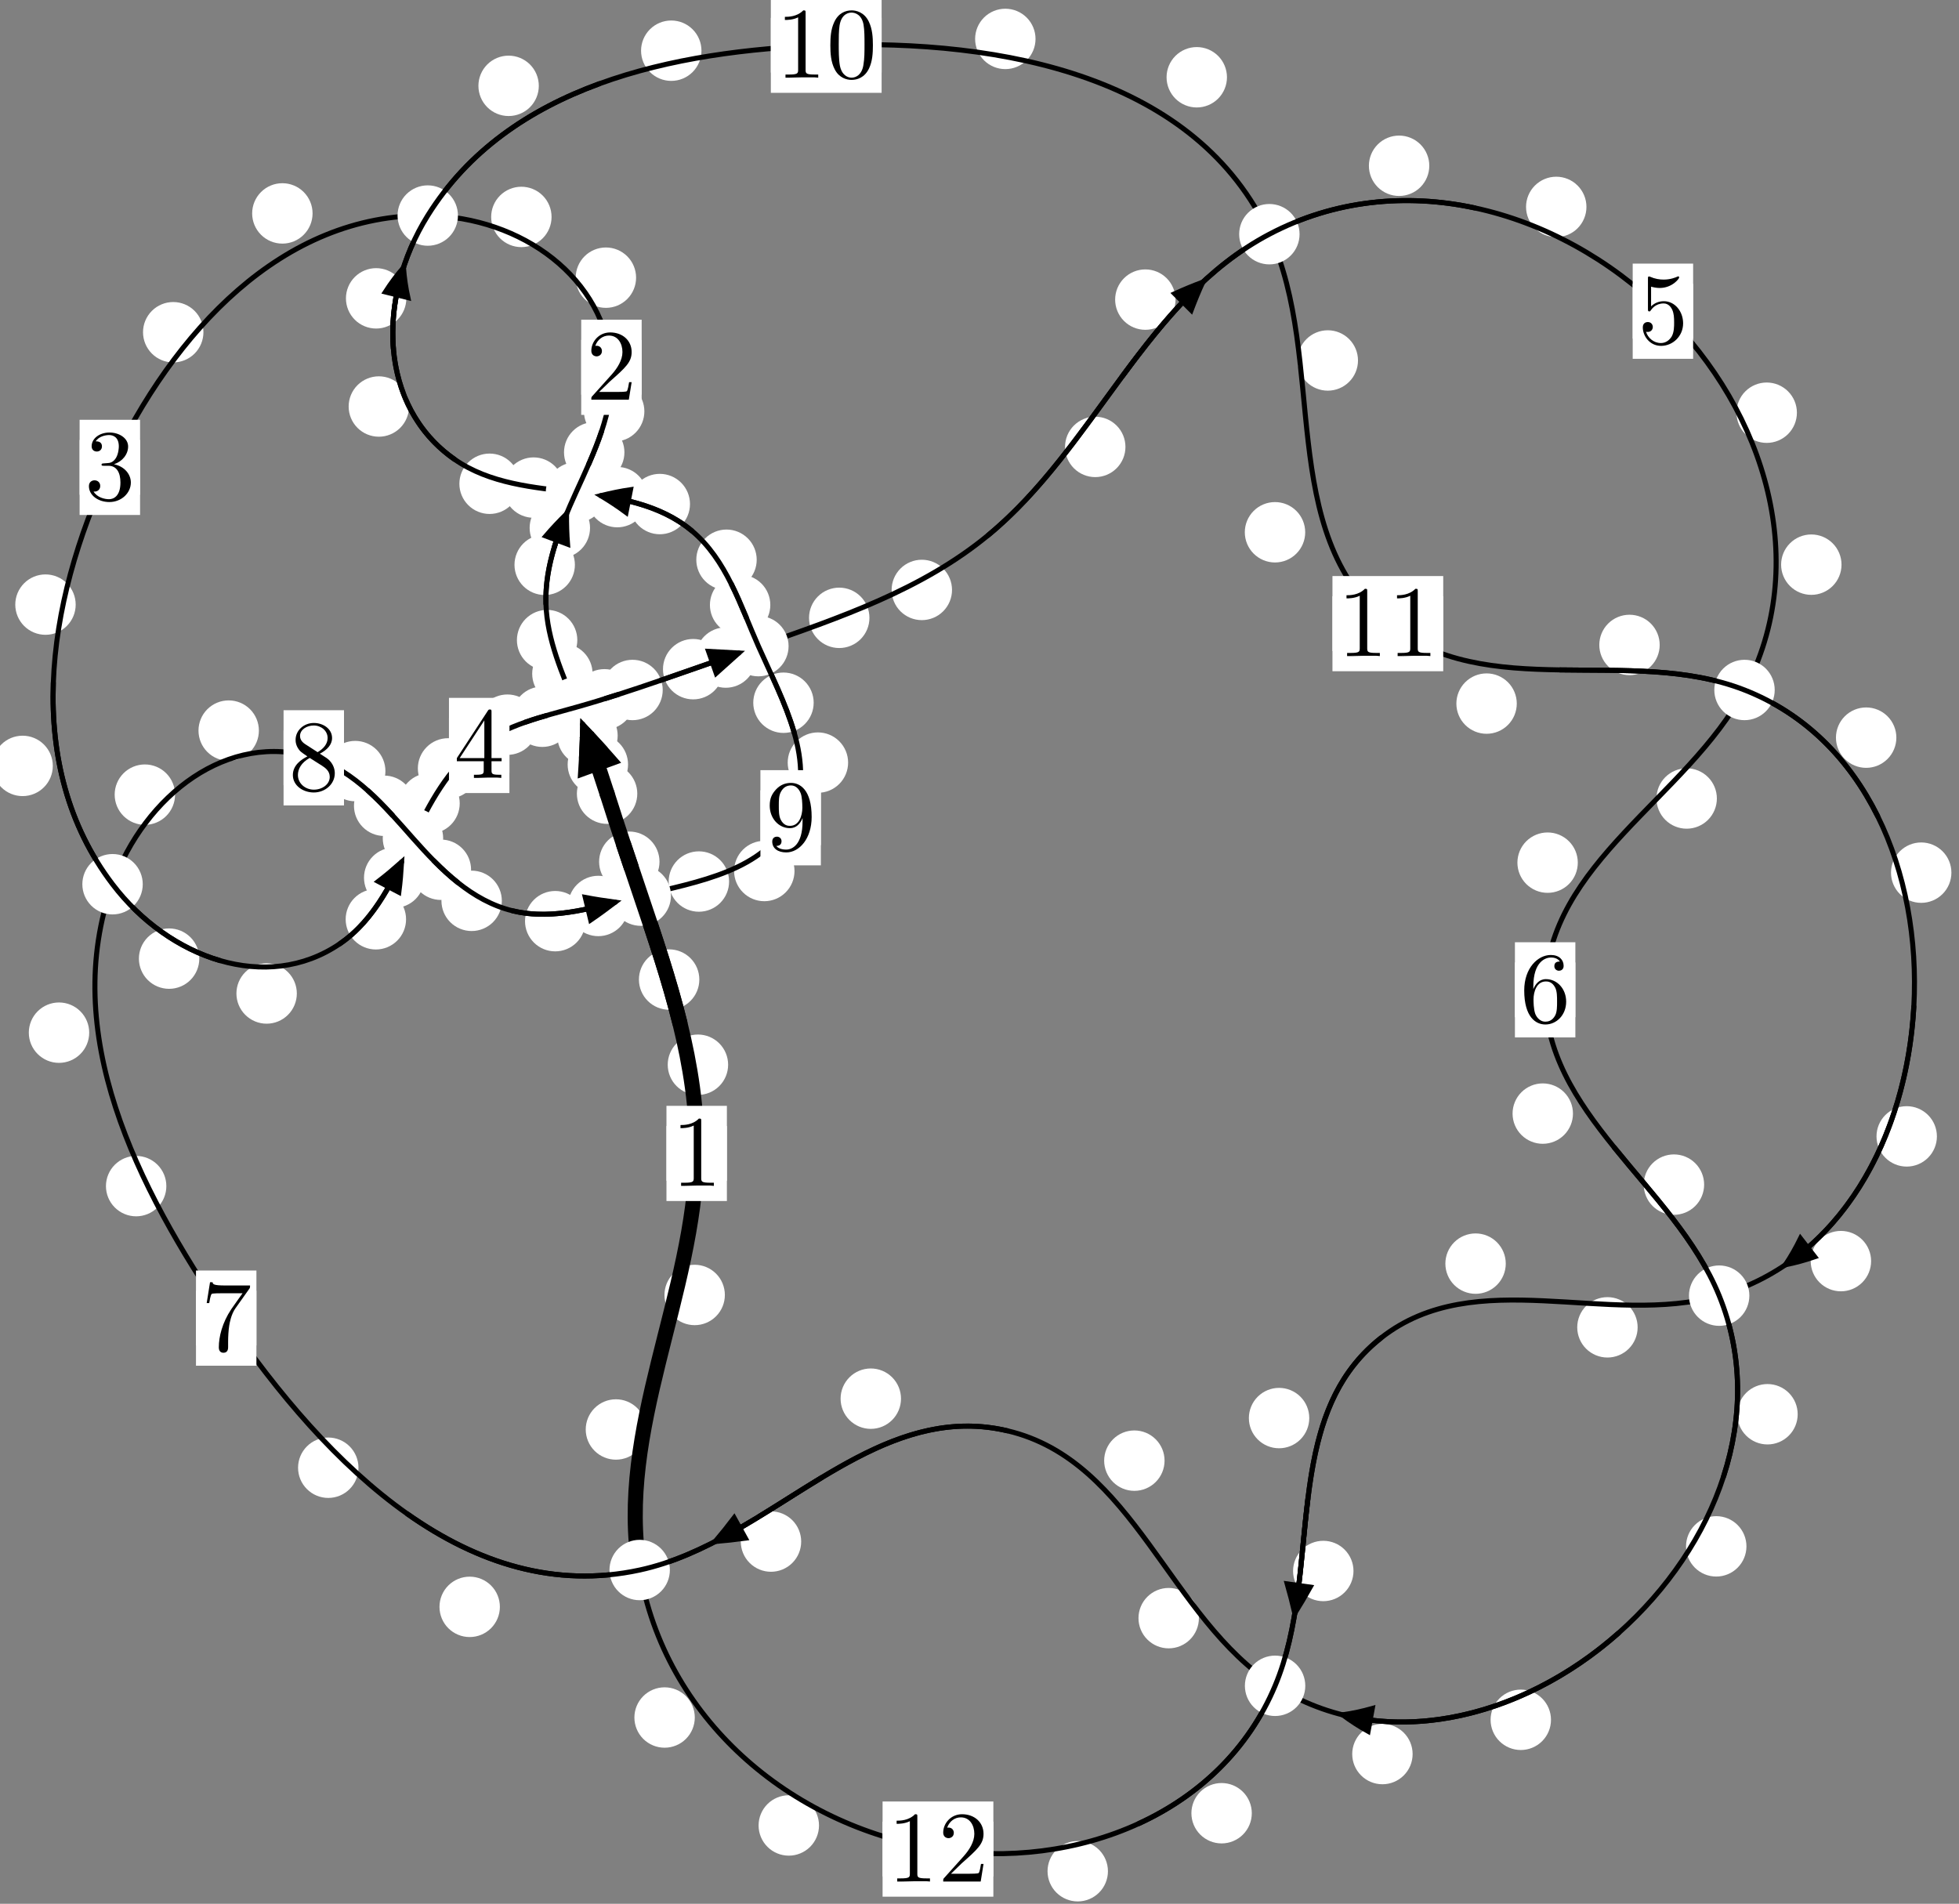 <?xml version="1.0"?>
<!-- Created by MetaPost 1.999 on 2021.07.05:2358 -->
<svg version="1.1" xmlns="http://www.w3.org/2000/svg" xmlns:xlink="http://www.w3.org/1999/xlink" width="193.867" height="188.417" viewBox="0 0 193.867 188.417">
<rect x="0" y="0" width="193.867" height="188.417" fill="#808080" stroke="none"/>
<!-- Original BoundingBox: -57.751633 -118.183517 136.115387 70.233704 -->
  <defs>
    <g transform="scale(0.01,0.01)" id="GLYPHcmr10_48">
      <path style="fill-rule: evenodd;" d="M460 -320C460 -400,455 -480,420 -554C374 -650,292 -666,250 -666C190 -666,117 -640,76 -547C44 -478,39 -400,39 -320C39 -245,43 -155,84 -79C127 2,200 22,249 22C303 22,379 1,423 -94C455 -163,460 -241,460 -320M249 -0C210 -0,151 -25,133 -121C122 -181,122 -273,122 -332C122 -396,122 -462,130 -516C149 -635,224 -644,249 -644C282 -644,348 -626,367 -527C377 -471,377 -395,377 -332C377 -257,377 -189,366 -125C351 -30,294 -0,249 -0"></path>
    </g>
    <g transform="scale(0.01,0.01)" id="GLYPHcmr10_49">
      <path style="fill-rule: evenodd;" d="M294 -640C294 -664,294 -666,271 -666C209 -602,121 -602,89 -602L89 -571C109 -571,168 -571,220 -597L220 -79C220 -43,217 -31,127 -31L95 -31L95 -0L257 -0L130 -3L217 -3L257 -3L297 -3L384 -3L419 -0L419 -31L387 -31C297 -31,294 -42,294 -79"></path>
    </g>
    <g transform="scale(0.01,0.01)" id="GLYPHcmr10_50">
      <path style="fill-rule: evenodd;" d="M127 -77L233 -180C389 -318,449 -372,449 -472C449 -586,359 -666,237 -666C124 -666,50 -574,50 -485C50 -429,100 -429,103 -429C120 -429,155 -441,155 -482C155 -508,137 -534,102 -534C94 -534,92 -534,89 -533C112 -598,166 -635,224 -635C315 -635,358 -554,358 -472C358 -392,308 -313,253 -251L61 -37C50 -26,50 -24,50 -0L421 -0L449 -174L424 -174C419 -144,412 -100,402 -85C395 -77,329 -77,307 -77"></path>
    </g>
    <g transform="scale(0.01,0.01)" id="GLYPHcmr10_51">
      <path style="fill-rule: evenodd;" d="M290 -352C372 -379,430 -449,430 -528C430 -610,342 -666,246 -666C145 -666,69 -606,69 -530C69 -497,91 -478,120 -478C151 -478,171 -500,171 -529C171 -579,124 -579,109 -579C140 -628,206 -641,242 -641C283 -641,338 -619,338 -529C338 -517,336 -459,310 -415C280 -367,246 -364,221 -363C213 -362,189 -360,182 -360C174 -359,167 -358,167 -348C167 -337,174 -337,191 -337L235 -337C317 -337,354 -269,354 -171C354 -35,285 -6,241 -6C198 -6,123 -23,88 -82C123 -77,154 -99,154 -137C154 -173,127 -193,98 -193C74 -193,42 -179,42 -135C42 -44,135 22,244 22C366 22,457 -69,457 -171C457 -253,394 -331,290 -352"></path>
    </g>
    <g transform="scale(0.01,0.01)" id="GLYPHcmr10_52">
      <path style="fill-rule: evenodd;" d="M294 -165L294 -78C294 -42,292 -31,218 -31L197 -31L197 -0L332 -0L238 -3L290 -3L332 -3L374 -3L427 -3L468 -0L468 -31L447 -31C373 -31,371 -42,371 -78L371 -165L471 -165L471 -196L371 -196L371 -651C371 -671,371 -677,355 -677C346 -677,343 -677,335 -665L28 -196L28 -165M300 -196L56 -196L300 -569"></path>
    </g>
    <g transform="scale(0.01,0.01)" id="GLYPHcmr10_53">
      <path style="fill-rule: evenodd;" d="M449 -201C449 -320,367 -420,259 -420C211 -420,168 -404,132 -369L132 -564C152 -558,185 -551,217 -551C340 -551,410 -642,410 -655C410 -661,407 -666,400 -666C399 -666,397 -666,392 -663C372 -654,323 -634,256 -634C216 -634,170 -641,123 -662C115 -665,113 -665,111 -665C101 -665,101 -657,101 -641L101 -345C101 -327,101 -319,115 -319C122 -319,124 -322,128 -328C139 -344,176 -398,257 -398C309 -398,334 -352,342 -334C358 -297,360 -258,360 -208C360 -173,360 -113,336 -71C312 -32,275 -6,229 -6C156 -6,99 -59,82 -118C85 -117,88 -116,99 -116C132 -116,149 -141,149 -165C149 -189,132 -214,99 -214C85 -214,50 -207,50 -161C50 -75,119 22,231 22C347 22,449 -74,449 -201"></path>
    </g>
    <g transform="scale(0.01,0.01)" id="GLYPHcmr10_54">
      <path style="fill-rule: evenodd;" d="M132 -328L132 -352C132 -605,256 -641,307 -641C331 -641,373 -635,395 -601C380 -601,340 -601,340 -556C340 -525,364 -510,386 -510C402 -510,432 -519,432 -558C432 -618,388 -666,305 -666C177 -666,42 -537,42 -316C42 -49,158 22,251 22C362 22,457 -72,457 -204C457 -331,368 -427,257 -427C189 -427,152 -376,132 -328M251 -6C188 -6,158 -66,152 -81C134 -128,134 -208,134 -226C134 -304,166 -404,256 -404C272 -404,318 -404,349 -342C367 -305,367 -254,367 -205C367 -157,367 -107,350 -71C320 -11,274 -6,251 -6"></path>
    </g>
    <g transform="scale(0.01,0.01)" id="GLYPHcmr10_55">
      <path style="fill-rule: evenodd;" d="M476 -609C485 -621,485 -623,485 -644L242 -644C120 -644,118 -657,114 -676L89 -676L56 -470L81 -470C84 -486,93 -549,106 -561C113 -567,191 -567,204 -567L411 -567C400 -551,321 -442,299 -409C209 -274,176 -135,176 -33C176 -23,176 22,222 22C268 22,268 -23,268 -33L268 -84C268 -139,271 -194,279 -248C283 -271,297 -357,341 -419"></path>
    </g>
    <g transform="scale(0.01,0.01)" id="GLYPHcmr10_56">
      <path style="fill-rule: evenodd;" d="M163 -457C117 -487,113 -521,113 -538C113 -599,178 -641,249 -641C322 -641,386 -589,386 -517C386 -460,347 -412,287 -377M309 -362C381 -399,430 -451,430 -517C430 -609,341 -666,250 -666C150 -666,69 -592,69 -499C69 -481,71 -436,113 -389C124 -377,161 -352,186 -335C128 -306,42 -250,42 -151C42 -45,144 22,249 22C362 22,457 -61,457 -168C457 -204,446 -249,408 -291C389 -312,373 -322,309 -362M209 -320L332 -242C360 -223,407 -193,407 -132C407 -58,332 -6,250 -6C164 -6,92 -68,92 -151C92 -209,124 -273,209 -320"></path>
    </g>
    <g transform="scale(0.01,0.01)" id="GLYPHcmr10_57">
      <path style="fill-rule: evenodd;" d="M367 -318L367 -286C367 -52,263 -6,205 -6C188 -6,134 -8,107 -42C151 -42,159 -71,159 -88C159 -119,135 -134,113 -134C97 -134,67 -125,67 -86C67 -19,121 22,206 22C335 22,457 -114,457 -329C457 -598,342 -666,253 -666C198 -666,149 -648,106 -603C65 -558,42 -516,42 -441C42 -316,130 -218,242 -218C303 -218,344 -260,367 -318M243 -241C227 -241,181 -241,150 -304C132 -341,132 -391,132 -440C132 -494,132 -541,153 -578C180 -628,218 -641,253 -641C299 -641,332 -607,349 -562C361 -530,365 -467,365 -421C365 -338,331 -241,243 -241"></path>
    </g>
  </defs>
  <path d="M62.153 75.661C62.153 74.868,61.838 74.108,61.278 73.548C60.717 72.987,59.957 72.672,59.164 72.672C58.372 72.672,57.612 72.987,57.051 73.548C56.491 74.108,56.176 74.868,56.176 75.661C56.176 76.454,56.491 77.214,57.051 77.774C57.612 78.335,58.372 78.65,59.164 78.65C59.957 78.65,60.717 78.335,61.278 77.774C61.838 77.214,62.153 76.454,62.153 75.661Z" style="fill: rgb(100%,100%,100%);stroke: none;"></path>
  <path d="M63.067 78.55C63.067 77.757,62.752 76.997,62.192 76.437C61.631 75.876,60.871 75.561,60.079 75.561C59.286 75.561,58.526 75.876,57.965 76.437C57.405 76.997,57.09 77.757,57.09 78.55C57.09 79.343,57.405 80.103,57.965 80.663C58.526 81.224,59.286 81.539,60.079 81.539C60.871 81.539,61.631 81.224,62.192 80.663C62.752 80.103,63.067 79.343,63.067 78.55Z" style="fill: rgb(100%,100%,100%);stroke: none;"></path>
  <path d="M58.644 66.68C58.644 65.887,58.329 65.127,57.769 64.567C57.208 64.006,56.448 63.691,55.656 63.691C54.863 63.691,54.103 64.006,53.542 64.567C52.982 65.127,52.667 65.887,52.667 66.68C52.667 67.473,52.982 68.233,53.542 68.793C54.103 69.354,54.863 69.669,55.656 69.669C56.448 69.669,57.208 69.354,57.769 68.793C58.329 68.233,58.644 67.473,58.644 66.68Z" style="fill: rgb(100%,100%,100%);stroke: none;"></path>
  <path d="M61.126 72.809C61.126 72.016,60.811 71.256,60.251 70.695C59.69 70.135,58.93 69.82,58.137 69.82C57.345 69.82,56.585 70.135,56.024 70.695C55.464 71.256,55.149 72.016,55.149 72.809C55.149 73.601,55.464 74.362,56.024 74.922C56.585 75.483,57.345 75.798,58.137 75.798C58.93 75.798,59.69 75.483,60.251 74.922C60.811 74.362,61.126 73.601,61.126 72.809Z" style="fill: rgb(100%,100%,100%);stroke: none;"></path>
  <path d="M56.893 55.899C56.893 55.106,56.578 54.346,56.017 53.786C55.457 53.225,54.697 52.91,53.904 52.91C53.111 52.91,52.351 53.225,51.79 53.786C51.23 54.346,50.915 55.106,50.915 55.899C50.915 56.692,51.23 57.452,51.79 58.012C52.351 58.573,53.111 58.888,53.904 58.888C54.697 58.888,55.457 58.573,56.017 58.012C56.578 57.452,56.893 56.692,56.893 55.899Z" style="fill: rgb(100%,100%,100%);stroke: none;"></path>
  <path d="M57.132 63.351C57.132 62.558,56.817 61.798,56.257 61.238C55.696 60.677,54.936 60.362,54.143 60.362C53.351 60.362,52.591 60.677,52.03 61.238C51.47 61.798,51.155 62.558,51.155 63.351C51.155 64.144,51.47 64.904,52.03 65.464C52.591 66.025,53.351 66.34,54.143 66.34C54.936 66.34,55.696 66.025,56.257 65.464C56.817 64.904,57.132 64.144,57.132 63.351Z" style="fill: rgb(100%,100%,100%);stroke: none;"></path>
  <path d="M61.794 44.767C61.794 43.974,61.479 43.214,60.918 42.654C60.358 42.093,59.598 41.778,58.805 41.778C58.012 41.778,57.252 42.093,56.692 42.654C56.131 43.214,55.816 43.974,55.816 44.767C55.816 45.56,56.131 46.32,56.692 46.88C57.252 47.441,58.012 47.756,58.805 47.756C59.598 47.756,60.358 47.441,60.918 46.88C61.479 46.32,61.794 45.56,61.794 44.767Z" style="fill: rgb(100%,100%,100%);stroke: none;"></path>
  <path d="M58.391 52.247C58.391 51.454,58.076 50.694,57.516 50.133C56.955 49.573,56.195 49.258,55.402 49.258C54.61 49.258,53.849 49.573,53.289 50.133C52.728 50.694,52.414 51.454,52.414 52.247C52.414 53.039,52.728 53.799,53.289 54.36C53.849 54.92,54.61 55.235,55.402 55.235C56.195 55.235,56.955 54.92,57.516 54.36C58.076 53.799,58.391 53.039,58.391 52.247Z" style="fill: rgb(100%,100%,100%);stroke: none;"></path>
  <path d="M62.949 27.481C62.949 26.688,62.634 25.928,62.074 25.367C61.513 24.807,60.753 24.492,59.961 24.492C59.168 24.492,58.408 24.807,57.847 25.367C57.287 25.928,56.972 26.688,56.972 27.481C56.972 28.273,57.287 29.033,57.847 29.594C58.408 30.154,59.168 30.469,59.961 30.469C60.753 30.469,61.513 30.154,62.074 29.594C62.634 29.033,62.949 28.273,62.949 27.481Z" style="fill: rgb(100%,100%,100%);stroke: none;"></path>
  <path d="M63.768 40.712C63.768 39.92,63.453 39.16,62.892 38.599C62.332 38.039,61.572 37.724,60.779 37.724C59.986 37.724,59.226 38.039,58.666 38.599C58.105 39.16,57.79 39.92,57.79 40.712C57.79 41.505,58.105 42.265,58.666 42.826C59.226 43.386,59.986 43.701,60.779 43.701C61.572 43.701,62.332 43.386,62.892 42.826C63.453 42.265,63.768 41.505,63.768 40.712Z" style="fill: rgb(100%,100%,100%);stroke: none;"></path>
  <path d="M30.932 21.121C30.932 20.328,30.617 19.568,30.056 19.007C29.496 18.447,28.736 18.132,27.943 18.132C27.15 18.132,26.39 18.447,25.83 19.007C25.269 19.568,24.954 20.328,24.954 21.121C24.954 21.913,25.269 22.674,25.83 23.234C26.39 23.795,27.15 24.11,27.943 24.11C28.736 24.11,29.496 23.795,30.056 23.234C30.617 22.674,30.932 21.913,30.932 21.121Z" style="fill: rgb(100%,100%,100%);stroke: none;"></path>
  <path d="M54.584 21.47C54.584 20.677,54.269 19.917,53.709 19.356C53.148 18.796,52.388 18.481,51.595 18.481C50.803 18.481,50.043 18.796,49.482 19.356C48.922 19.917,48.607 20.677,48.607 21.47C48.607 22.262,48.922 23.022,49.482 23.583C50.043 24.143,50.803 24.458,51.595 24.458C52.388 24.458,53.148 24.143,53.709 23.583C54.269 23.022,54.584 22.262,54.584 21.47Z" style="fill: rgb(100%,100%,100%);stroke: none;"></path>
  <path d="M7.49 59.839C7.49 59.046,7.175 58.286,6.614 57.725C6.054 57.165,5.294 56.85,4.501 56.85C3.708 56.85,2.948 57.165,2.388 57.725C1.827 58.286,1.512 59.046,1.512 59.839C1.512 60.631,1.827 61.391,2.388 61.952C2.948 62.512,3.708 62.827,4.501 62.827C5.294 62.827,6.054 62.512,6.614 61.952C7.175 61.391,7.49 60.631,7.49 59.839Z" style="fill: rgb(100%,100%,100%);stroke: none;"></path>
  <path d="M20.132 32.88C20.132 32.088,19.817 31.328,19.256 30.767C18.696 30.207,17.936 29.892,17.143 29.892C16.35 29.892,15.59 30.207,15.03 30.767C14.469 31.328,14.154 32.088,14.154 32.88C14.154 33.673,14.469 34.433,15.03 34.994C15.59 35.554,16.35 35.869,17.143 35.869C17.936 35.869,18.696 35.554,19.256 34.994C19.817 34.433,20.132 33.673,20.132 32.88Z" style="fill: rgb(100%,100%,100%);stroke: none;"></path>
  <path d="M19.723 94.875C19.723 94.083,19.408 93.322,18.848 92.762C18.287 92.201,17.527 91.886,16.734 91.886C15.942 91.886,15.182 92.201,14.621 92.762C14.061 93.322,13.746 94.083,13.746 94.875C13.746 95.668,14.061 96.428,14.621 96.989C15.182 97.549,15.942 97.864,16.734 97.864C17.527 97.864,18.287 97.549,18.848 96.989C19.408 96.428,19.723 95.668,19.723 94.875Z" style="fill: rgb(100%,100%,100%);stroke: none;"></path>
  <path d="M5.226 75.801C5.226 75.008,4.911 74.248,4.35 73.688C3.79 73.127,3.03 72.812,2.237 72.812C1.444 72.812,0.684 73.127,0.124 73.688C-0.437 74.248,-0.752 75.008,-0.752 75.801C-0.752 76.594,-0.437 77.354,0.124 77.914C0.684 78.475,1.444 78.79,2.237 78.79C3.03 78.79,3.79 78.475,4.35 77.914C4.911 77.354,5.226 76.594,5.226 75.801Z" style="fill: rgb(100%,100%,100%);stroke: none;"></path>
  <path d="M40.185 90.982C40.185 90.189,39.87 89.429,39.31 88.869C38.749 88.308,37.989 87.993,37.196 87.993C36.404 87.993,35.644 88.308,35.083 88.869C34.523 89.429,34.208 90.189,34.208 90.982C34.208 91.775,34.523 92.535,35.083 93.095C35.644 93.656,36.404 93.971,37.196 93.971C37.989 93.971,38.749 93.656,39.31 93.095C39.87 92.535,40.185 91.775,40.185 90.982Z" style="fill: rgb(100%,100%,100%);stroke: none;"></path>
  <path d="M29.375 98.326C29.375 97.533,29.06 96.773,28.499 96.213C27.939 95.652,27.179 95.337,26.386 95.337C25.593 95.337,24.833 95.652,24.273 96.213C23.712 96.773,23.397 97.533,23.397 98.326C23.397 99.119,23.712 99.879,24.273 100.439C24.833 101,25.593 101.315,26.386 101.315C27.179 101.315,27.939 101,28.499 100.439C29.06 99.879,29.375 99.119,29.375 98.326Z" style="fill: rgb(100%,100%,100%);stroke: none;"></path>
  <path d="M45.495 79.512C45.495 78.719,45.181 77.959,44.62 77.399C44.06 76.838,43.299 76.523,42.507 76.523C41.714 76.523,40.954 76.838,40.393 77.399C39.833 77.959,39.518 78.719,39.518 79.512C39.518 80.305,39.833 81.065,40.393 81.625C40.954 82.186,41.714 82.501,42.507 82.501C43.299 82.501,44.06 82.186,44.62 81.625C45.181 81.065,45.495 80.305,45.495 79.512Z" style="fill: rgb(100%,100%,100%);stroke: none;"></path>
  <path d="M42.001 86.867C42.001 86.074,41.686 85.314,41.125 84.753C40.565 84.193,39.805 83.878,39.012 83.878C38.219 83.878,37.459 84.193,36.899 84.753C36.338 85.314,36.023 86.074,36.023 86.867C36.023 87.659,36.338 88.42,36.899 88.98C37.459 89.541,38.219 89.855,39.012 89.855C39.805 89.855,40.565 89.541,41.125 88.98C41.686 88.42,42.001 87.659,42.001 86.867Z" style="fill: rgb(100%,100%,100%);stroke: none;"></path>
  <path d="M53.205 71.72C53.205 70.928,52.89 70.167,52.329 69.607C51.769 69.046,51.009 68.732,50.216 68.732C49.423 68.732,48.663 69.046,48.103 69.607C47.542 70.167,47.227 70.928,47.227 71.72C47.227 72.513,47.542 73.273,48.103 73.834C48.663 74.394,49.423 74.709,50.216 74.709C51.009 74.709,51.769 74.394,52.329 73.834C52.89 73.273,53.205 72.513,53.205 71.72Z" style="fill: rgb(100%,100%,100%);stroke: none;"></path>
  <path d="M47.33 76.047C47.33 75.255,47.015 74.495,46.454 73.934C45.894 73.374,45.134 73.059,44.341 73.059C43.548 73.059,42.788 73.374,42.228 73.934C41.667 74.495,41.352 75.255,41.352 76.047C41.352 76.84,41.667 77.6,42.228 78.161C42.788 78.721,43.548 79.036,44.341 79.036C45.134 79.036,45.894 78.721,46.454 78.161C47.015 77.6,47.33 76.84,47.33 76.047Z" style="fill: rgb(100%,100%,100%);stroke: none;"></path>
  <path d="M62.806 69.21C62.806 68.417,62.491 67.657,61.931 67.096C61.37 66.536,60.61 66.221,59.817 66.221C59.025 66.221,58.264 66.536,57.704 67.096C57.143 67.657,56.829 68.417,56.829 69.21C56.829 70.002,57.143 70.762,57.704 71.323C58.264 71.883,59.025 72.198,59.817 72.198C60.61 72.198,61.37 71.883,61.931 71.323C62.491 70.762,62.806 70.002,62.806 69.21Z" style="fill: rgb(100%,100%,100%);stroke: none;"></path>
  <path d="M56.656 70.935C56.656 70.142,56.341 69.382,55.781 68.822C55.22 68.261,54.46 67.946,53.668 67.946C52.875 67.946,52.115 68.261,51.554 68.822C50.994 69.382,50.679 70.142,50.679 70.935C50.679 71.728,50.994 72.488,51.554 73.048C52.115 73.609,52.875 73.924,53.668 73.924C54.46 73.924,55.22 73.609,55.781 73.048C56.341 72.488,56.656 71.728,56.656 70.935Z" style="fill: rgb(100%,100%,100%);stroke: none;"></path>
  <path d="M71.588 66.228C71.588 65.436,71.273 64.675,70.712 64.115C70.152 63.554,69.392 63.239,68.599 63.239C67.806 63.239,67.046 63.554,66.486 64.115C65.925 64.675,65.61 65.436,65.61 66.228C65.61 67.021,65.925 67.781,66.486 68.342C67.046 68.902,67.806 69.217,68.599 69.217C69.392 69.217,70.152 68.902,70.712 68.342C71.273 67.781,71.588 67.021,71.588 66.228Z" style="fill: rgb(100%,100%,100%);stroke: none;"></path>
  <path d="M65.584 68.288C65.584 67.496,65.269 66.735,64.709 66.175C64.148 65.614,63.388 65.299,62.595 65.299C61.803 65.299,61.042 65.614,60.482 66.175C59.922 66.735,59.607 67.496,59.607 68.288C59.607 69.081,59.922 69.841,60.482 70.402C61.042 70.962,61.803 71.277,62.595 71.277C63.388 71.277,64.148 70.962,64.709 70.402C65.269 69.841,65.584 69.081,65.584 68.288Z" style="fill: rgb(100%,100%,100%);stroke: none;"></path>
  <path d="M86.042 61.147C86.042 60.355,85.727 59.594,85.166 59.034C84.606 58.473,83.846 58.159,83.053 58.159C82.26 58.159,81.5 58.473,80.94 59.034C80.379 59.594,80.064 60.355,80.064 61.147C80.064 61.94,80.379 62.7,80.94 63.261C81.5 63.821,82.26 64.136,83.053 64.136C83.846 64.136,84.606 63.821,85.166 63.261C85.727 62.7,86.042 61.94,86.042 61.147Z" style="fill: rgb(100%,100%,100%);stroke: none;"></path>
  <path d="M74.811 65.079C74.811 64.286,74.496 63.526,73.935 62.966C73.375 62.405,72.615 62.09,71.822 62.09C71.029 62.09,70.269 62.405,69.709 62.966C69.148 63.526,68.833 64.286,68.833 65.079C68.833 65.872,69.148 66.632,69.709 67.192C70.269 67.753,71.029 68.068,71.822 68.068C72.615 68.068,73.375 67.753,73.935 67.192C74.496 66.632,74.811 65.872,74.811 65.079Z" style="fill: rgb(100%,100%,100%);stroke: none;"></path>
  <path d="M111.377 44.23C111.377 43.438,111.062 42.677,110.501 42.117C109.941 41.556,109.181 41.241,108.388 41.241C107.595 41.241,106.835 41.556,106.275 42.117C105.714 42.677,105.399 43.438,105.399 44.23C105.399 45.023,105.714 45.783,106.275 46.344C106.835 46.904,107.595 47.219,108.388 47.219C109.181 47.219,109.941 46.904,110.501 46.344C111.062 45.783,111.377 45.023,111.377 44.23Z" style="fill: rgb(100%,100%,100%);stroke: none;"></path>
  <path d="M94.214 58.386C94.214 57.593,93.899 56.833,93.339 56.272C92.778 55.712,92.018 55.397,91.225 55.397C90.433 55.397,89.673 55.712,89.112 56.272C88.552 56.833,88.237 57.593,88.237 58.386C88.237 59.178,88.552 59.939,89.112 60.499C89.673 61.06,90.433 61.374,91.225 61.374C92.018 61.374,92.778 61.06,93.339 60.499C93.899 59.939,94.214 59.178,94.214 58.386Z" style="fill: rgb(100%,100%,100%);stroke: none;"></path>
  <path d="M141.446 16.407C141.446 15.614,141.131 14.854,140.571 14.293C140.01 13.733,139.25 13.418,138.457 13.418C137.665 13.418,136.904 13.733,136.344 14.293C135.783 14.854,135.469 15.614,135.469 16.407C135.469 17.199,135.783 17.959,136.344 18.52C136.904 19.08,137.665 19.395,138.457 19.395C139.25 19.395,140.01 19.08,140.571 18.52C141.131 17.959,141.446 17.199,141.446 16.407Z" style="fill: rgb(100%,100%,100%);stroke: none;"></path>
  <path d="M116.334 29.652C116.334 28.859,116.019 28.099,115.459 27.539C114.898 26.978,114.138 26.663,113.345 26.663C112.553 26.663,111.792 26.978,111.232 27.539C110.672 28.099,110.357 28.859,110.357 29.652C110.357 30.445,110.672 31.205,111.232 31.765C111.792 32.326,112.553 32.641,113.345 32.641C114.138 32.641,114.898 32.326,115.459 31.765C116.019 31.205,116.334 30.445,116.334 29.652Z" style="fill: rgb(100%,100%,100%);stroke: none;"></path>
  <path d="M177.826 40.845C177.826 40.053,177.511 39.293,176.95 38.732C176.39 38.172,175.63 37.857,174.837 37.857C174.044 37.857,173.284 38.172,172.724 38.732C172.163 39.293,171.848 40.053,171.848 40.845C171.848 41.638,172.163 42.398,172.724 42.959C173.284 43.519,174.044 43.834,174.837 43.834C175.63 43.834,176.39 43.519,176.95 42.959C177.511 42.398,177.826 41.638,177.826 40.845Z" style="fill: rgb(100%,100%,100%);stroke: none;"></path>
  <path d="M156.998 20.478C156.998 19.685,156.683 18.925,156.123 18.365C155.563 17.804,154.802 17.489,154.01 17.489C153.217 17.489,152.457 17.804,151.896 18.365C151.336 18.925,151.021 19.685,151.021 20.478C151.021 21.271,151.336 22.031,151.896 22.591C152.457 23.152,153.217 23.467,154.01 23.467C154.802 23.467,155.563 23.152,156.123 22.591C156.683 22.031,156.998 21.271,156.998 20.478Z" style="fill: rgb(100%,100%,100%);stroke: none;"></path>
  <path d="M169.905 79.027C169.905 78.235,169.59 77.475,169.03 76.914C168.469 76.354,167.709 76.039,166.916 76.039C166.124 76.039,165.363 76.354,164.803 76.914C164.243 77.475,163.928 78.235,163.928 79.027C163.928 79.82,164.243 80.58,164.803 81.141C165.363 81.701,166.124 82.016,166.916 82.016C167.709 82.016,168.469 81.701,169.03 81.141C169.59 80.58,169.905 79.82,169.905 79.027Z" style="fill: rgb(100%,100%,100%);stroke: none;"></path>
  <path d="M182.241 55.884C182.241 55.091,181.926 54.331,181.365 53.771C180.805 53.21,180.045 52.895,179.252 52.895C178.459 52.895,177.699 53.21,177.139 53.771C176.578 54.331,176.263 55.091,176.263 55.884C176.263 56.677,176.578 57.437,177.139 57.997C177.699 58.558,178.459 58.873,179.252 58.873C180.045 58.873,180.805 58.558,181.365 57.997C181.926 57.437,182.241 56.677,182.241 55.884Z" style="fill: rgb(100%,100%,100%);stroke: none;"></path>
  <path d="M155.664 110.212C155.664 109.42,155.349 108.66,154.789 108.099C154.228 107.539,153.468 107.224,152.675 107.224C151.883 107.224,151.123 107.539,150.562 108.099C150.002 108.66,149.687 109.42,149.687 110.212C149.687 111.005,150.002 111.765,150.562 112.326C151.123 112.886,151.883 113.201,152.675 113.201C153.468 113.201,154.228 112.886,154.789 112.326C155.349 111.765,155.664 111.005,155.664 110.212Z" style="fill: rgb(100%,100%,100%);stroke: none;"></path>
  <path d="M156.143 85.376C156.143 84.584,155.829 83.824,155.268 83.263C154.708 82.703,153.947 82.388,153.155 82.388C152.362 82.388,151.602 82.703,151.041 83.263C150.481 83.824,150.166 84.584,150.166 85.376C150.166 86.169,150.481 86.929,151.041 87.49C151.602 88.05,152.362 88.365,153.155 88.365C153.947 88.365,154.708 88.05,155.268 87.49C155.829 86.929,156.143 86.169,156.143 85.376Z" style="fill: rgb(100%,100%,100%);stroke: none;"></path>
  <path d="M177.903 139.968C177.903 139.175,177.588 138.415,177.028 137.855C176.467 137.294,175.707 136.979,174.914 136.979C174.122 136.979,173.362 137.294,172.801 137.855C172.241 138.415,171.926 139.175,171.926 139.968C171.926 140.761,172.241 141.521,172.801 142.081C173.362 142.642,174.122 142.957,174.914 142.957C175.707 142.957,176.467 142.642,177.028 142.081C177.588 141.521,177.903 140.761,177.903 139.968Z" style="fill: rgb(100%,100%,100%);stroke: none;"></path>
  <path d="M168.645 117.241C168.645 116.448,168.33 115.688,167.77 115.128C167.209 114.567,166.449 114.252,165.656 114.252C164.864 114.252,164.103 114.567,163.543 115.128C162.982 115.688,162.668 116.448,162.668 117.241C162.668 118.034,162.982 118.794,163.543 119.354C164.103 119.915,164.864 120.23,165.656 120.23C166.449 120.23,167.209 119.915,167.77 119.354C168.33 118.794,168.645 118.034,168.645 117.241Z" style="fill: rgb(100%,100%,100%);stroke: none;"></path>
  <path d="M153.489 170.209C153.489 169.416,153.174 168.656,152.614 168.096C152.053 167.535,151.293 167.22,150.501 167.22C149.708 167.22,148.948 167.535,148.387 168.096C147.827 168.656,147.512 169.416,147.512 170.209C147.512 171.002,147.827 171.762,148.387 172.322C148.948 172.883,149.708 173.198,150.501 173.198C151.293 173.198,152.053 172.883,152.614 172.322C153.174 171.762,153.489 171.002,153.489 170.209Z" style="fill: rgb(100%,100%,100%);stroke: none;"></path>
  <path d="M172.832 153.043C172.832 152.25,172.517 151.49,171.956 150.929C171.396 150.369,170.636 150.054,169.843 150.054C169.05 150.054,168.29 150.369,167.73 150.929C167.169 151.49,166.854 152.25,166.854 153.043C166.854 153.835,167.169 154.596,167.73 155.156C168.29 155.716,169.05 156.031,169.843 156.031C170.636 156.031,171.396 155.716,171.956 155.156C172.517 154.596,172.832 153.835,172.832 153.043Z" style="fill: rgb(100%,100%,100%);stroke: none;"></path>
  <path d="M118.645 160.148C118.645 159.355,118.33 158.595,117.769 158.035C117.209 157.474,116.448 157.159,115.656 157.159C114.863 157.159,114.103 157.474,113.542 158.035C112.982 158.595,112.667 159.355,112.667 160.148C112.667 160.941,112.982 161.701,113.542 162.261C114.103 162.822,114.863 163.137,115.656 163.137C116.448 163.137,117.209 162.822,117.769 162.261C118.33 161.701,118.645 160.941,118.645 160.148Z" style="fill: rgb(100%,100%,100%);stroke: none;"></path>
  <path d="M139.796 173.599C139.796 172.806,139.481 172.046,138.921 171.486C138.36 170.925,137.6 170.61,136.807 170.61C136.015 170.61,135.255 170.925,134.694 171.486C134.134 172.046,133.819 172.806,133.819 173.599C133.819 174.392,134.134 175.152,134.694 175.712C135.255 176.273,136.015 176.588,136.807 176.588C137.6 176.588,138.36 176.273,138.921 175.712C139.481 175.152,139.796 174.392,139.796 173.599Z" style="fill: rgb(100%,100%,100%);stroke: none;"></path>
  <path d="M89.165 138.426C89.165 137.633,88.85 136.873,88.289 136.313C87.729 135.752,86.969 135.437,86.176 135.437C85.383 135.437,84.623 135.752,84.063 136.313C83.502 136.873,83.187 137.633,83.187 138.426C83.187 139.219,83.502 139.979,84.063 140.539C84.623 141.1,85.383 141.415,86.176 141.415C86.969 141.415,87.729 141.1,88.289 140.539C88.85 139.979,89.165 139.219,89.165 138.426Z" style="fill: rgb(100%,100%,100%);stroke: none;"></path>
  <path d="M115.248 144.56C115.248 143.767,114.933 143.007,114.372 142.447C113.812 141.886,113.052 141.571,112.259 141.571C111.466 141.571,110.706 141.886,110.146 142.447C109.585 143.007,109.27 143.767,109.27 144.56C109.27 145.353,109.585 146.113,110.146 146.673C110.706 147.234,111.466 147.549,112.259 147.549C113.052 147.549,113.812 147.234,114.372 146.673C114.933 146.113,115.248 145.353,115.248 144.56Z" style="fill: rgb(100%,100%,100%);stroke: none;"></path>
  <path d="M49.469 159.03C49.469 158.238,49.154 157.477,48.594 156.917C48.033 156.356,47.273 156.042,46.481 156.042C45.688 156.042,44.928 156.356,44.367 156.917C43.807 157.477,43.492 158.238,43.492 159.03C43.492 159.823,43.807 160.583,44.367 161.144C44.928 161.704,45.688 162.019,46.481 162.019C47.273 162.019,48.033 161.704,48.594 161.144C49.154 160.583,49.469 159.823,49.469 159.03Z" style="fill: rgb(100%,100%,100%);stroke: none;"></path>
  <path d="M79.287 152.569C79.287 151.776,78.972 151.016,78.412 150.456C77.851 149.895,77.091 149.58,76.299 149.58C75.506 149.58,74.746 149.895,74.185 150.456C73.625 151.016,73.31 151.776,73.31 152.569C73.31 153.362,73.625 154.122,74.185 154.682C74.746 155.243,75.506 155.558,76.299 155.558C77.091 155.558,77.851 155.243,78.412 154.682C78.972 154.122,79.287 153.362,79.287 152.569Z" style="fill: rgb(100%,100%,100%);stroke: none;"></path>
  <path d="M16.462 117.39C16.462 116.597,16.147 115.837,15.587 115.277C15.026 114.716,14.266 114.401,13.474 114.401C12.681 114.401,11.921 114.716,11.36 115.277C10.8 115.837,10.485 116.597,10.485 117.39C10.485 118.183,10.8 118.943,11.36 119.503C11.921 120.064,12.681 120.379,13.474 120.379C14.266 120.379,15.026 120.064,15.587 119.503C16.147 118.943,16.462 118.183,16.462 117.39Z" style="fill: rgb(100%,100%,100%);stroke: none;"></path>
  <path d="M35.475 145.261C35.475 144.468,35.16 143.708,34.599 143.148C34.039 142.587,33.279 142.272,32.486 142.272C31.693 142.272,30.933 142.587,30.373 143.148C29.812 143.708,29.497 144.468,29.497 145.261C29.497 146.054,29.812 146.814,30.373 147.374C30.933 147.935,31.693 148.25,32.486 148.25C33.279 148.25,34.039 147.935,34.599 147.374C35.16 146.814,35.475 146.054,35.475 145.261Z" style="fill: rgb(100%,100%,100%);stroke: none;"></path>
  <path d="M17.325 78.645C17.325 77.853,17.01 77.092,16.45 76.532C15.889 75.971,15.129 75.657,14.336 75.657C13.544 75.657,12.783 75.971,12.223 76.532C11.662 77.092,11.348 77.853,11.348 78.645C11.348 79.438,11.662 80.198,12.223 80.759C12.783 81.319,13.544 81.634,14.336 81.634C15.129 81.634,15.889 81.319,16.45 80.759C17.01 80.198,17.325 79.438,17.325 78.645Z" style="fill: rgb(100%,100%,100%);stroke: none;"></path>
  <path d="M8.828 102.203C8.828 101.41,8.514 100.65,7.953 100.09C7.393 99.529,6.632 99.214,5.84 99.214C5.047 99.214,4.287 99.529,3.726 100.09C3.166 100.65,2.851 101.41,2.851 102.203C2.851 102.996,3.166 103.756,3.726 104.316C4.287 104.877,5.047 105.192,5.84 105.192C6.632 105.192,7.393 104.877,7.953 104.316C8.514 103.756,8.828 102.996,8.828 102.203Z" style="fill: rgb(100%,100%,100%);stroke: none;"></path>
  <path d="M38.142 76.314C38.142 75.522,37.827 74.761,37.267 74.201C36.706 73.641,35.946 73.326,35.153 73.326C34.361 73.326,33.601 73.641,33.04 74.201C32.48 74.761,32.165 75.522,32.165 76.314C32.165 77.107,32.48 77.867,33.04 78.428C33.601 78.988,34.361 79.303,35.153 79.303C35.946 79.303,36.706 78.988,37.267 78.428C37.827 77.867,38.142 77.107,38.142 76.314Z" style="fill: rgb(100%,100%,100%);stroke: none;"></path>
  <path d="M25.62 72.306C25.62 71.514,25.305 70.753,24.745 70.193C24.184 69.632,23.424 69.318,22.632 69.318C21.839 69.318,21.079 69.632,20.518 70.193C19.958 70.753,19.643 71.514,19.643 72.306C19.643 73.099,19.958 73.859,20.518 74.42C21.079 74.98,21.839 75.295,22.632 75.295C23.424 75.295,24.184 74.98,24.745 74.42C25.305 73.859,25.62 73.099,25.62 72.306Z" style="fill: rgb(100%,100%,100%);stroke: none;"></path>
  <path d="M46.619 86.08C46.619 85.287,46.304 84.527,45.744 83.966C45.183 83.406,44.423 83.091,43.63 83.091C42.838 83.091,42.078 83.406,41.517 83.966C40.957 84.527,40.642 85.287,40.642 86.08C40.642 86.872,40.957 87.632,41.517 88.193C42.078 88.753,42.838 89.068,43.63 89.068C44.423 89.068,45.183 88.753,45.744 88.193C46.304 87.632,46.619 86.872,46.619 86.08Z" style="fill: rgb(100%,100%,100%);stroke: none;"></path>
  <path d="M41.008 79.748C41.008 78.955,40.693 78.195,40.132 77.635C39.572 77.074,38.812 76.759,38.019 76.759C37.226 76.759,36.466 77.074,35.906 77.635C35.345 78.195,35.03 78.955,35.03 79.748C35.03 80.541,35.345 81.301,35.906 81.861C36.466 82.422,37.226 82.737,38.019 82.737C38.812 82.737,39.572 82.422,40.132 81.861C40.693 81.301,41.008 80.541,41.008 79.748Z" style="fill: rgb(100%,100%,100%);stroke: none;"></path>
  <path d="M57.935 91.168C57.935 90.376,57.62 89.615,57.059 89.055C56.499 88.494,55.739 88.18,54.946 88.18C54.153 88.18,53.393 88.494,52.833 89.055C52.272 89.615,51.957 90.376,51.957 91.168C51.957 91.961,52.272 92.721,52.833 93.282C53.393 93.842,54.153 94.157,54.946 94.157C55.739 94.157,56.499 93.842,57.059 93.282C57.62 92.721,57.935 91.961,57.935 91.168Z" style="fill: rgb(100%,100%,100%);stroke: none;"></path>
  <path d="M49.663 89.155C49.663 88.363,49.348 87.603,48.788 87.042C48.227 86.482,47.467 86.167,46.674 86.167C45.882 86.167,45.121 86.482,44.561 87.042C44 87.603,43.686 88.363,43.686 89.155C43.686 89.948,44 90.708,44.561 91.269C45.121 91.829,45.882 92.144,46.674 92.144C47.467 92.144,48.227 91.829,48.788 91.269C49.348 90.708,49.663 89.948,49.663 89.155Z" style="fill: rgb(100%,100%,100%);stroke: none;"></path>
  <path d="M72.152 87.245C72.152 86.453,71.837 85.692,71.276 85.132C70.716 84.571,69.956 84.257,69.163 84.257C68.37 84.257,67.61 84.571,67.05 85.132C66.489 85.692,66.174 86.453,66.174 87.245C66.174 88.038,66.489 88.798,67.05 89.359C67.61 89.919,68.37 90.234,69.163 90.234C69.956 90.234,70.716 89.919,71.276 89.359C71.837 88.798,72.152 88.038,72.152 87.245Z" style="fill: rgb(100%,100%,100%);stroke: none;"></path>
  <path d="M62.198 89.664C62.198 88.871,61.883 88.111,61.322 87.55C60.762 86.99,60.002 86.675,59.209 86.675C58.416 86.675,57.656 86.99,57.096 87.55C56.535 88.111,56.22 88.871,56.22 89.664C56.22 90.456,56.535 91.217,57.096 91.777C57.656 92.337,58.416 92.652,59.209 92.652C60.002 92.652,60.762 92.337,61.322 91.777C61.883 91.217,62.198 90.456,62.198 89.664Z" style="fill: rgb(100%,100%,100%);stroke: none;"></path>
  <path d="M83.931 75.474C83.931 74.682,83.616 73.922,83.055 73.361C82.495 72.801,81.735 72.486,80.942 72.486C80.149 72.486,79.389 72.801,78.829 73.361C78.268 73.922,77.953 74.682,77.953 75.474C77.953 76.267,78.268 77.027,78.829 77.588C79.389 78.148,80.149 78.463,80.942 78.463C81.735 78.463,82.495 78.148,83.055 77.588C83.616 77.027,83.931 76.267,83.931 75.474Z" style="fill: rgb(100%,100%,100%);stroke: none;"></path>
  <path d="M78.626 86.205C78.626 85.412,78.311 84.652,77.75 84.091C77.19 83.531,76.43 83.216,75.637 83.216C74.844 83.216,74.084 83.531,73.524 84.091C72.963 84.652,72.648 85.412,72.648 86.205C72.648 86.997,72.963 87.758,73.524 88.318C74.084 88.879,74.844 89.193,75.637 89.193C76.43 89.193,77.19 88.879,77.75 88.318C78.311 87.758,78.626 86.997,78.626 86.205Z" style="fill: rgb(100%,100%,100%);stroke: none;"></path>
  <path d="M76.232 59.87C76.232 59.077,75.917 58.317,75.357 57.757C74.796 57.196,74.036 56.881,73.243 56.881C72.451 56.881,71.69 57.196,71.13 57.757C70.569 58.317,70.255 59.077,70.255 59.87C70.255 60.663,70.569 61.423,71.13 61.983C71.69 62.544,72.451 62.859,73.243 62.859C74.036 62.859,74.796 62.544,75.357 61.983C75.917 61.423,76.232 60.663,76.232 59.87Z" style="fill: rgb(100%,100%,100%);stroke: none;"></path>
  <path d="M80.523 69.549C80.523 68.756,80.208 67.996,79.647 67.436C79.087 66.875,78.326 66.56,77.534 66.56C76.741 66.56,75.981 66.875,75.42 67.436C74.86 67.996,74.545 68.756,74.545 69.549C74.545 70.342,74.86 71.102,75.42 71.662C75.981 72.223,76.741 72.538,77.534 72.538C78.326 72.538,79.087 72.223,79.647 71.662C80.208 71.102,80.523 70.342,80.523 69.549Z" style="fill: rgb(100%,100%,100%);stroke: none;"></path>
  <path d="M68.283 49.886C68.283 49.093,67.968 48.333,67.408 47.773C66.847 47.212,66.087 46.897,65.294 46.897C64.502 46.897,63.742 47.212,63.181 47.773C62.621 48.333,62.306 49.093,62.306 49.886C62.306 50.679,62.621 51.439,63.181 51.999C63.742 52.56,64.502 52.875,65.294 52.875C66.087 52.875,66.847 52.56,67.408 51.999C67.968 51.439,68.283 50.679,68.283 49.886Z" style="fill: rgb(100%,100%,100%);stroke: none;"></path>
  <path d="M74.885 55.398C74.885 54.605,74.57 53.845,74.01 53.285C73.449 52.724,72.689 52.409,71.896 52.409C71.104 52.409,70.343 52.724,69.783 53.285C69.223 53.845,68.908 54.605,68.908 55.398C68.908 56.191,69.223 56.951,69.783 57.511C70.343 58.072,71.104 58.387,71.896 58.387C72.689 58.387,73.449 58.072,74.01 57.511C74.57 56.951,74.885 56.191,74.885 55.398Z" style="fill: rgb(100%,100%,100%);stroke: none;"></path>
  <path d="M55.794 48.257C55.794 47.464,55.479 46.704,54.919 46.143C54.358 45.583,53.598 45.268,52.806 45.268C52.013 45.268,51.253 45.583,50.692 46.143C50.132 46.704,49.817 47.464,49.817 48.257C49.817 49.049,50.132 49.809,50.692 50.37C51.253 50.93,52.013 51.245,52.806 51.245C53.598 51.245,54.358 50.93,54.919 50.37C55.479 49.809,55.794 49.049,55.794 48.257Z" style="fill: rgb(100%,100%,100%);stroke: none;"></path>
  <path d="M64.075 49.201C64.075 48.408,63.761 47.648,63.2 47.087C62.64 46.527,61.879 46.212,61.087 46.212C60.294 46.212,59.534 46.527,58.973 47.087C58.413 47.648,58.098 48.408,58.098 49.201C58.098 49.993,58.413 50.753,58.973 51.314C59.534 51.874,60.294 52.189,61.087 52.189C61.879 52.189,62.64 51.874,63.2 51.314C63.761 50.753,64.075 49.993,64.075 49.201Z" style="fill: rgb(100%,100%,100%);stroke: none;"></path>
  <path d="M40.48 40.232C40.48 39.44,40.165 38.68,39.605 38.119C39.044 37.559,38.284 37.244,37.492 37.244C36.699 37.244,35.939 37.559,35.378 38.119C34.818 38.68,34.503 39.44,34.503 40.232C34.503 41.025,34.818 41.785,35.378 42.346C35.939 42.906,36.699 43.221,37.492 43.221C38.284 43.221,39.044 42.906,39.605 42.346C40.165 41.785,40.48 41.025,40.48 40.232Z" style="fill: rgb(100%,100%,100%);stroke: none;"></path>
  <path d="M51.439 47.878C51.439 47.085,51.124 46.325,50.563 45.765C50.003 45.204,49.243 44.889,48.45 44.889C47.657 44.889,46.897 45.204,46.337 45.765C45.776 46.325,45.461 47.085,45.461 47.878C45.461 48.671,45.776 49.431,46.337 49.991C46.897 50.552,47.657 50.867,48.45 50.867C49.243 50.867,50.003 50.552,50.563 49.991C51.124 49.431,51.439 48.671,51.439 47.878Z" style="fill: rgb(100%,100%,100%);stroke: none;"></path>
  <path d="M53.322 8.496C53.322 7.703,53.008 6.943,52.447 6.382C51.887 5.822,51.126 5.507,50.334 5.507C49.541 5.507,48.781 5.822,48.22 6.382C47.66 6.943,47.345 7.703,47.345 8.496C47.345 9.288,47.66 10.048,48.22 10.609C48.781 11.169,49.541 11.484,50.334 11.484C51.126 11.484,51.887 11.169,52.447 10.609C53.008 10.048,53.322 9.288,53.322 8.496Z" style="fill: rgb(100%,100%,100%);stroke: none;"></path>
  <path d="M40.212 29.528C40.212 28.735,39.897 27.975,39.337 27.414C38.776 26.854,38.016 26.539,37.223 26.539C36.431 26.539,35.67 26.854,35.11 27.414C34.549 27.975,34.235 28.735,34.235 29.528C34.235 30.32,34.549 31.08,35.11 31.641C35.67 32.201,36.431 32.516,37.223 32.516C38.016 32.516,38.776 32.201,39.337 31.641C39.897 31.08,40.212 30.32,40.212 29.528Z" style="fill: rgb(100%,100%,100%);stroke: none;"></path>
  <path d="M102.478 3.852C102.478 3.059,102.163 2.299,101.602 1.738C101.042 1.178,100.281 0.863,99.489 0.863C98.696 0.863,97.936 1.178,97.375 1.738C96.815 2.299,96.5 3.059,96.5 3.852C96.5 4.644,96.815 5.404,97.375 5.965C97.936 6.525,98.696 6.84,99.489 6.84C100.281 6.84,101.042 6.525,101.602 5.965C102.163 5.404,102.478 4.644,102.478 3.852Z" style="fill: rgb(100%,100%,100%);stroke: none;"></path>
  <path d="M69.419 5.017C69.419 4.225,69.104 3.464,68.543 2.904C67.983 2.343,67.223 2.029,66.43 2.029C65.637 2.029,64.877 2.343,64.317 2.904C63.756 3.464,63.441 4.225,63.441 5.017C63.441 5.81,63.756 6.57,64.317 7.131C64.877 7.691,65.637 8.006,66.43 8.006C67.223 8.006,67.983 7.691,68.543 7.131C69.104 6.57,69.419 5.81,69.419 5.017Z" style="fill: rgb(100%,100%,100%);stroke: none;"></path>
  <path d="M134.39 35.676C134.39 34.883,134.075 34.123,133.514 33.562C132.954 33.002,132.194 32.687,131.401 32.687C130.608 32.687,129.848 33.002,129.288 33.562C128.727 34.123,128.412 34.883,128.412 35.676C128.412 36.468,128.727 37.228,129.288 37.789C129.848 38.349,130.608 38.664,131.401 38.664C132.194 38.664,132.954 38.349,133.514 37.789C134.075 37.228,134.39 36.468,134.39 35.676Z" style="fill: rgb(100%,100%,100%);stroke: none;"></path>
  <path d="M121.423 7.647C121.423 6.855,121.108 6.094,120.548 5.534C119.987 4.973,119.227 4.659,118.434 4.659C117.642 4.659,116.882 4.973,116.321 5.534C115.761 6.094,115.446 6.855,115.446 7.647C115.446 8.44,115.761 9.2,116.321 9.761C116.882 10.321,117.642 10.636,118.434 10.636C119.227 10.636,119.987 10.321,120.548 9.761C121.108 9.2,121.423 8.44,121.423 7.647Z" style="fill: rgb(100%,100%,100%);stroke: none;"></path>
  <path d="M150.104 69.635C150.104 68.842,149.789 68.082,149.228 67.521C148.668 66.961,147.908 66.646,147.115 66.646C146.322 66.646,145.562 66.961,145.002 67.521C144.441 68.082,144.126 68.842,144.126 69.635C144.126 70.427,144.441 71.188,145.002 71.748C145.562 72.309,146.322 72.623,147.115 72.623C147.908 72.623,148.668 72.309,149.228 71.748C149.789 71.188,150.104 70.427,150.104 69.635Z" style="fill: rgb(100%,100%,100%);stroke: none;"></path>
  <path d="M129.166 52.679C129.166 51.886,128.851 51.126,128.291 50.566C127.73 50.005,126.97 49.69,126.177 49.69C125.385 49.69,124.624 50.005,124.064 50.566C123.503 51.126,123.189 51.886,123.189 52.679C123.189 53.472,123.503 54.232,124.064 54.792C124.624 55.353,125.385 55.668,126.177 55.668C126.97 55.668,127.73 55.353,128.291 54.792C128.851 54.232,129.166 53.472,129.166 52.679Z" style="fill: rgb(100%,100%,100%);stroke: none;"></path>
  <path d="M187.668 73.004C187.668 72.211,187.353 71.451,186.792 70.89C186.232 70.33,185.471 70.015,184.679 70.015C183.886 70.015,183.126 70.33,182.565 70.89C182.005 71.451,181.69 72.211,181.69 73.004C181.69 73.796,182.005 74.557,182.565 75.117C183.126 75.678,183.886 75.993,184.679 75.993C185.471 75.993,186.232 75.678,186.792 75.117C187.353 74.557,187.668 73.796,187.668 73.004Z" style="fill: rgb(100%,100%,100%);stroke: none;"></path>
  <path d="M164.247 63.829C164.247 63.036,163.932 62.276,163.372 61.715C162.811 61.155,162.051 60.84,161.259 60.84C160.466 60.84,159.706 61.155,159.145 61.715C158.585 62.276,158.27 63.036,158.27 63.829C158.27 64.621,158.585 65.381,159.145 65.942C159.706 66.502,160.466 66.817,161.259 66.817C162.051 66.817,162.811 66.502,163.372 65.942C163.932 65.381,164.247 64.621,164.247 63.829Z" style="fill: rgb(100%,100%,100%);stroke: none;"></path>
  <path d="M191.68 112.468C191.68 111.675,191.365 110.915,190.805 110.355C190.244 109.794,189.484 109.479,188.691 109.479C187.899 109.479,187.138 109.794,186.578 110.355C186.017 110.915,185.703 111.675,185.703 112.468C185.703 113.261,186.017 114.021,186.578 114.581C187.138 115.142,187.899 115.457,188.691 115.457C189.484 115.457,190.244 115.142,190.805 114.581C191.365 114.021,191.68 113.261,191.68 112.468Z" style="fill: rgb(100%,100%,100%);stroke: none;"></path>
  <path d="M193.115 86.366C193.115 85.573,192.8 84.813,192.24 84.253C191.679 83.692,190.919 83.377,190.127 83.377C189.334 83.377,188.574 83.692,188.013 84.253C187.453 84.813,187.138 85.573,187.138 86.366C187.138 87.159,187.453 87.919,188.013 88.479C188.574 89.04,189.334 89.355,190.127 89.355C190.919 89.355,191.679 89.04,192.24 88.479C192.8 87.919,193.115 87.159,193.115 86.366Z" style="fill: rgb(100%,100%,100%);stroke: none;"></path>
  <path d="M162.064 131.367C162.064 130.574,161.749 129.814,161.189 129.253C160.628 128.693,159.868 128.378,159.076 128.378C158.283 128.378,157.523 128.693,156.962 129.253C156.402 129.814,156.087 130.574,156.087 131.367C156.087 132.159,156.402 132.92,156.962 133.48C157.523 134.04,158.283 134.355,159.076 134.355C159.868 134.355,160.628 134.04,161.189 133.48C161.749 132.92,162.064 132.159,162.064 131.367Z" style="fill: rgb(100%,100%,100%);stroke: none;"></path>
  <path d="M185.169 124.812C185.169 124.019,184.854 123.259,184.294 122.699C183.733 122.138,182.973 121.823,182.18 121.823C181.388 121.823,180.627 122.138,180.067 122.699C179.506 123.259,179.191 124.019,179.191 124.812C179.191 125.605,179.506 126.365,180.067 126.925C180.627 127.486,181.388 127.801,182.18 127.801C182.973 127.801,183.733 127.486,184.294 126.925C184.854 126.365,185.169 125.605,185.169 124.812Z" style="fill: rgb(100%,100%,100%);stroke: none;"></path>
  <path d="M129.568 140.347C129.568 139.554,129.253 138.794,128.693 138.233C128.132 137.673,127.372 137.358,126.579 137.358C125.787 137.358,125.027 137.673,124.466 138.233C123.906 138.794,123.591 139.554,123.591 140.347C123.591 141.139,123.906 141.9,124.466 142.46C125.027 143.02,125.787 143.335,126.579 143.335C127.372 143.335,128.132 143.02,128.693 142.46C129.253 141.9,129.568 141.139,129.568 140.347Z" style="fill: rgb(100%,100%,100%);stroke: none;"></path>
  <path d="M149.014 125.061C149.014 124.268,148.699 123.508,148.139 122.947C147.579 122.387,146.818 122.072,146.026 122.072C145.233 122.072,144.473 122.387,143.912 122.947C143.352 123.508,143.037 124.268,143.037 125.061C143.037 125.853,143.352 126.613,143.912 127.174C144.473 127.734,145.233 128.049,146.026 128.049C146.818 128.049,147.579 127.734,148.139 127.174C148.699 126.613,149.014 125.853,149.014 125.061Z" style="fill: rgb(100%,100%,100%);stroke: none;"></path>
  <path d="M123.881 179.454C123.881 178.662,123.566 177.902,123.006 177.341C122.445 176.781,121.685 176.466,120.892 176.466C120.1 176.466,119.339 176.781,118.779 177.341C118.218 177.902,117.904 178.662,117.904 179.454C117.904 180.247,118.218 181.007,118.779 181.568C119.339 182.128,120.1 182.443,120.892 182.443C121.685 182.443,122.445 182.128,123.006 181.568C123.566 181.007,123.881 180.247,123.881 179.454Z" style="fill: rgb(100%,100%,100%);stroke: none;"></path>
  <path d="M133.944 155.481C133.944 154.688,133.629 153.928,133.068 153.367C132.508 152.807,131.748 152.492,130.955 152.492C130.162 152.492,129.402 152.807,128.842 153.367C128.281 153.928,127.966 154.688,127.966 155.481C127.966 156.273,128.281 157.033,128.842 157.594C129.402 158.154,130.162 158.469,130.955 158.469C131.748 158.469,132.508 158.154,133.068 157.594C133.629 157.033,133.944 156.273,133.944 155.481Z" style="fill: rgb(100%,100%,100%);stroke: none;"></path>
  <path d="M81.05 180.665C81.05 179.873,80.735 179.113,80.174 178.552C79.614 177.992,78.854 177.677,78.061 177.677C77.268 177.677,76.508 177.992,75.948 178.552C75.387 179.113,75.072 179.873,75.072 180.665C75.072 181.458,75.387 182.218,75.948 182.779C76.508 183.339,77.268 183.654,78.061 183.654C78.854 183.654,79.614 183.339,80.174 182.779C80.735 182.218,81.05 181.458,81.05 180.665Z" style="fill: rgb(100%,100%,100%);stroke: none;"></path>
  <path d="M109.644 185.195C109.644 184.402,109.329 183.642,108.769 183.081C108.208 182.521,107.448 182.206,106.656 182.206C105.863 182.206,105.103 182.521,104.542 183.081C103.982 183.642,103.667 184.402,103.667 185.195C103.667 185.987,103.982 186.748,104.542 187.308C105.103 187.869,105.863 188.184,106.656 188.184C107.448 188.184,108.208 187.869,108.769 187.308C109.329 186.748,109.644 185.987,109.644 185.195Z" style="fill: rgb(100%,100%,100%);stroke: none;"></path>
  <path d="M63.943 141.476C63.943 140.683,63.628 139.923,63.067 139.362C62.507 138.802,61.747 138.487,60.954 138.487C60.161 138.487,59.401 138.802,58.841 139.362C58.28 139.923,57.965 140.683,57.965 141.476C57.965 142.268,58.28 143.028,58.841 143.589C59.401 144.149,60.161 144.464,60.954 144.464C61.747 144.464,62.507 144.149,63.067 143.589C63.628 143.028,63.943 142.268,63.943 141.476Z" style="fill: rgb(100%,100%,100%);stroke: none;"></path>
  <path d="M68.758 169.982C68.758 169.19,68.443 168.43,67.883 167.869C67.322 167.309,66.562 166.994,65.769 166.994C64.977 166.994,64.217 167.309,63.656 167.869C63.096 168.43,62.781 169.19,62.781 169.982C62.781 170.775,63.096 171.535,63.656 172.096C64.217 172.656,64.977 172.971,65.769 172.971C66.562 172.971,67.322 172.656,67.883 172.096C68.443 171.535,68.758 170.775,68.758 169.982Z" style="fill: rgb(100%,100%,100%);stroke: none;"></path>
  <path d="M72.057 105.376C72.057 104.583,71.742 103.823,71.182 103.263C70.621 102.702,69.861 102.387,69.069 102.387C68.276 102.387,67.516 102.702,66.955 103.263C66.395 103.823,66.08 104.583,66.08 105.376C66.08 106.169,66.395 106.929,66.955 107.489C67.516 108.05,68.276 108.365,69.069 108.365C69.861 108.365,70.621 108.05,71.182 107.489C71.742 106.929,72.057 106.169,72.057 105.376Z" style="fill: rgb(100%,100%,100%);stroke: none;"></path>
  <path d="M71.734 128.163C71.734 127.37,71.42 126.61,70.859 126.05C70.299 125.489,69.538 125.174,68.746 125.174C67.953 125.174,67.193 125.489,66.632 126.05C66.072 126.61,65.757 127.37,65.757 128.163C65.757 128.956,66.072 129.716,66.632 130.276C67.193 130.837,67.953 131.152,68.746 131.152C69.538 131.152,70.299 130.837,70.859 130.276C71.42 129.716,71.734 128.956,71.734 128.163Z" style="fill: rgb(100%,100%,100%);stroke: none;"></path>
  <path d="M65.266 85.286C65.266 84.493,64.951 83.733,64.391 83.173C63.83 82.612,63.07 82.297,62.278 82.297C61.485 82.297,60.725 82.612,60.164 83.173C59.604 83.733,59.289 84.493,59.289 85.286C59.289 86.079,59.604 86.839,60.164 87.399C60.725 87.96,61.485 88.275,62.278 88.275C63.07 88.275,63.83 87.96,64.391 87.399C64.951 86.839,65.266 86.079,65.266 85.286Z" style="fill: rgb(100%,100%,100%);stroke: none;"></path>
  <path d="M69.207 96.946C69.207 96.153,68.892 95.393,68.331 94.833C67.771 94.272,67.01 93.957,66.218 93.957C65.425 93.957,64.665 94.272,64.104 94.833C63.544 95.393,63.229 96.153,63.229 96.946C63.229 97.739,63.544 98.499,64.104 99.059C64.665 99.62,65.425 99.935,66.218 99.935C67.01 99.935,67.771 99.62,68.331 99.059C68.892 98.499,69.207 97.739,69.207 96.946Z" style="fill: rgb(100%,100%,100%);stroke: none;"></path>
  <path d="M60.079 78.55C59.164 75.661,58.137 72.809,57 70C55.656 66.68,54.143 63.351,54.028 59.763C53.904 55.899,55.402 52.247,57 48.735C58.805 44.767,60.779 40.712,60.509 36.35C59.961 27.481,51.595 21.47,42.331 21.333C27.943 21.121,17.143 32.88,10.87 46.257C4.501 59.839,2.237 75.801,11.138 87.512C16.734 94.875,26.386 98.326,33.611 93.418C37.196 90.982,39.012 86.867,40.867 82.962C42.507 79.512,44.341 76.047,47.422 73.778C50.216 71.72,53.668 70.935,57 70C59.817 69.21,62.595 68.288,65.363 67.339C68.599 66.228,71.822 65.079,75.051 63.948C83.053 61.147,91.225 58.386,97.778 52.981C108.388 44.23,113.345 29.652,125.619 23.178C138.457 16.407,154.01 20.478,164.566 30.801C174.837 40.845,179.252 55.884,172.641 68.288C166.916 79.027,153.155 85.376,152.912 97.964C152.675 110.212,165.656 117.241,170.133 128.23C174.914 139.968,169.843 153.043,160.176 161.622C150.501 170.209,136.807 173.599,126.185 166.844C115.656 160.148,112.259 144.56,99.691 141.604C86.176 138.426,76.299 152.569,63.304 155.385C46.481 159.03,32.486 145.261,22.385 130.454C13.474 117.39,5.84 102.203,11.138 87.512C14.336 78.645,22.632 72.306,31.052 75.002C35.153 76.314,38.019 79.748,40.867 82.962C43.63 86.08,46.674 89.155,50.727 90.142C54.946 91.168,59.209 89.664,63.412 88.643C69.163 87.245,75.637 86.205,78.243 80.934C80.942 75.474,77.534 69.549,75.051 63.948C73.243 59.87,71.896 55.398,68.456 52.526C65.294 49.886,61.087 49.201,57 48.735C52.806 48.257,48.45 47.878,44.978 45.456C37.492 40.232,37.223 29.528,42.331 21.333C50.334 8.496,66.43 5.017,81.765 4.476C99.489 3.852,118.434 7.647,125.619 23.178C131.401 35.676,126.177 52.679,137.344 61.722C147.115 69.635,161.259 63.829,172.641 68.288C184.679 73.004,190.127 86.366,189.397 99.628C188.691 112.468,182.18 124.812,170.133 128.23C159.076 131.367,146.026 125.061,136.676 132.41C126.579 140.347,130.955 155.481,126.185 166.844C120.892 179.454,106.656 185.195,92.824 183.004C78.061 180.665,65.769 169.982,63.304 155.385C60.954 141.476,68.746 128.163,68.944 114.155C69.069 105.376,66.218 96.946,63.412 88.643C62.278 85.286,61.147 81.928,60.079 78.55" style="stroke:rgb(0%,0%,0%); stroke-width: 0.498;stroke-linecap: round;stroke-linejoin: round;stroke-miterlimit: 10;fill: none;"></path>
  <path d="M60.079 78.55C59.164 75.661,58.137 72.809,57 70" style="stroke:rgb(0%,0%,0%); stroke-width: 1.494;stroke-linecap: round;stroke-linejoin: round;stroke-miterlimit: 10;fill: none;"></path>
  <path d="M63.304 155.385C60.954 141.476,68.746 128.163,68.944 114.155C69.069 105.376,66.218 96.946,63.412 88.643C62.278 85.286,61.147 81.928,60.079 78.55" style="stroke:rgb(0%,0%,0%); stroke-width: 1.494;stroke-linecap: round;stroke-linejoin: round;stroke-miterlimit: 10;fill: none;"></path>
  <path d="M59.989 70C59.989 69.207,59.674 68.447,59.113 67.887C58.553 67.326,57.793 67.011,57 67.011C56.207 67.011,55.447 67.326,54.887 67.887C54.326 68.447,54.011 69.207,54.011 70C54.011 70.793,54.326 71.553,54.887 72.113C55.447 72.674,56.207 72.989,57 72.989C57.793 72.989,58.553 72.674,59.113 72.113C59.674 71.553,59.989 70.793,59.989 70Z" style="fill: rgb(100%,100%,100%);stroke: none;"></path>
  <path d="M52.009 71.468C53.638 70.898,55.334 70.467,57 70C58.409 69.605,59.807 69.177,61.2 68.729" style="stroke:rgb(0%,0%,0%); stroke-width: 0.498;stroke-linecap: round;stroke-linejoin: round;stroke-miterlimit: 10;fill: none;"></path>
  <path d="M45.32 21.333C45.32 20.54,45.005 19.78,44.445 19.22C43.884 18.659,43.124 18.344,42.331 18.344C41.539 18.344,40.779 18.659,40.218 19.22C39.658 19.78,39.343 20.54,39.343 21.333C39.343 22.126,39.658 22.886,40.218 23.446C40.779 24.007,41.539 24.322,42.331 24.322C43.124 24.322,43.884 24.007,44.445 23.446C45.005 22.886,45.32 22.126,45.32 21.333Z" style="fill: rgb(100%,100%,100%);stroke: none;"></path>
  <path d="M38.932 34.509C38.567 30.155,39.777 25.43,42.331 21.333C46.333 14.914,52.357 10.835,59.298 8.293" style="stroke:rgb(0%,0%,0%); stroke-width: 0.498;stroke-linecap: round;stroke-linejoin: round;stroke-miterlimit: 10;fill: none;"></path>
  <path d="M43.856 82.962C43.856 82.169,43.541 81.409,42.981 80.849C42.42 80.288,41.66 79.973,40.867 79.973C40.075 79.973,39.315 80.288,38.754 80.849C38.194 81.409,37.879 82.169,37.879 82.962C37.879 83.755,38.194 84.515,38.754 85.075C39.315 85.636,40.075 85.951,40.867 85.951C41.66 85.951,42.42 85.636,42.981 85.075C43.541 84.515,43.856 83.755,43.856 82.962Z" style="fill: rgb(100%,100%,100%);stroke: none;"></path>
  <path d="M36.43 78.269C38.015 79.693,39.443 81.355,40.867 82.962C42.249 84.521,43.701 86.069,45.314 87.351" style="stroke:rgb(0%,0%,0%); stroke-width: 0.498;stroke-linecap: round;stroke-linejoin: round;stroke-miterlimit: 10;fill: none;"></path>
  <path d="M78.04 63.948C78.04 63.156,77.725 62.396,77.164 61.835C76.604 61.275,75.844 60.96,75.051 60.96C74.258 60.96,73.498 61.275,72.938 61.835C72.377 62.396,72.062 63.156,72.062 63.948C72.062 64.741,72.377 65.501,72.938 66.062C73.498 66.622,74.258 66.937,75.051 66.937C75.844 66.937,76.604 66.622,77.164 66.062C77.725 65.501,78.04 64.741,78.04 63.948Z" style="fill: rgb(100%,100%,100%);stroke: none;"></path>
  <path d="M78.59 72.494C77.765 69.63,76.292 66.749,75.051 63.948C74.147 61.909,73.359 59.771,72.366 57.785" style="stroke:rgb(0%,0%,0%); stroke-width: 0.498;stroke-linecap: round;stroke-linejoin: round;stroke-miterlimit: 10;fill: none;"></path>
  <path d="M175.629 68.288C175.629 67.495,175.314 66.735,174.754 66.174C174.194 65.614,173.433 65.299,172.641 65.299C171.848 65.299,171.088 65.614,170.527 66.174C169.967 66.735,169.652 67.495,169.652 68.288C169.652 69.08,169.967 69.841,170.527 70.401C171.088 70.961,171.848 71.276,172.641 71.276C173.433 71.276,174.194 70.961,174.754 70.401C175.314 69.841,175.629 69.08,175.629 68.288Z" style="fill: rgb(100%,100%,100%);stroke: none;"></path>
  <path d="M154.388 66.3C160.568 66.395,166.95 66.058,172.641 68.288C178.66 70.646,183.031 75.165,185.807 80.753" style="stroke:rgb(0%,0%,0%); stroke-width: 0.498;stroke-linecap: round;stroke-linejoin: round;stroke-miterlimit: 10;fill: none;"></path>
  <path d="M129.174 166.844C129.174 166.051,128.859 165.291,128.299 164.731C127.738 164.17,126.978 163.855,126.185 163.855C125.393 163.855,124.632 164.17,124.072 164.731C123.512 165.291,123.197 166.051,123.197 166.844C123.197 167.637,123.512 168.397,124.072 168.957C124.632 169.518,125.393 169.833,126.185 169.833C126.978 169.833,127.738 169.518,128.299 168.957C128.859 168.397,129.174 167.637,129.174 166.844Z" style="fill: rgb(100%,100%,100%);stroke: none;"></path>
  <path d="M129.433 148.342C128.669 154.538,128.57 161.162,126.185 166.844C123.539 173.149,118.656 177.737,112.707 180.474" style="stroke:rgb(0%,0%,0%); stroke-width: 0.498;stroke-linecap: round;stroke-linejoin: round;stroke-miterlimit: 10;fill: none;"></path>
  <path d="M14.127 87.512C14.127 86.72,13.812 85.959,13.252 85.399C12.691 84.838,11.931 84.523,11.138 84.523C10.346 84.523,9.585 84.838,9.025 85.399C8.464 85.959,8.149 86.72,8.149 87.512C8.149 88.305,8.464 89.065,9.025 89.626C9.585 90.186,10.346 90.501,11.138 90.501C11.931 90.501,12.691 90.186,13.252 89.626C13.812 89.065,14.127 88.305,14.127 87.512Z" style="fill: rgb(100%,100%,100%);stroke: none;"></path>
  <path d="M5.278 67.586C5.028 74.738,6.688 81.657,11.138 87.512C13.936 91.194,17.748 93.897,21.764 95.067" style="stroke:rgb(0%,0%,0%); stroke-width: 0.498;stroke-linecap: round;stroke-linejoin: round;stroke-miterlimit: 10;fill: none;"></path>
  <path d="M66.401 88.643C66.401 87.85,66.086 87.09,65.525 86.529C64.965 85.969,64.205 85.654,63.412 85.654C62.619 85.654,61.859 85.969,61.299 86.529C60.738 87.09,60.423 87.85,60.423 88.643C60.423 89.435,60.738 90.195,61.299 90.756C61.859 91.316,62.619 91.631,63.412 91.631C64.205 91.631,64.965 91.316,65.525 90.756C66.086 90.195,66.401 89.435,66.401 88.643Z" style="fill: rgb(100%,100%,100%);stroke: none;"></path>
  <path d="M67.277 101.22C66.229 96.978,64.815 92.794,63.412 88.643C62.845 86.964,62.279 85.286,61.721 83.604" style="stroke:rgb(0%,0%,0%); stroke-width: 1.494;stroke-linecap: round;stroke-linejoin: round;stroke-miterlimit: 10;fill: none;"></path>
  <path d="M59.989 48.735C59.989 47.942,59.674 47.182,59.113 46.621C58.553 46.061,57.793 45.746,57 45.746C56.207 45.746,55.447 46.061,54.887 46.621C54.326 47.182,54.011 47.942,54.011 48.735C54.011 49.527,54.326 50.288,54.887 50.848C55.447 51.409,56.207 51.723,57 51.723C57.793 51.723,58.553 51.409,59.113 50.848C59.674 50.288,59.989 49.527,59.989 48.735Z" style="fill: rgb(100%,100%,100%);stroke: none;"></path>
  <path d="M54.868 54.117C55.427 52.282,56.201 50.491,57 48.735C57.903 46.751,58.847 44.745,59.533 42.69" style="stroke:rgb(0%,0%,0%); stroke-width: 0.498;stroke-linecap: round;stroke-linejoin: round;stroke-miterlimit: 10;fill: none;"></path>
  <path d="M128.608 23.178C128.608 22.385,128.293 21.625,127.733 21.065C127.172 20.504,126.412 20.189,125.619 20.189C124.827 20.189,124.066 20.504,123.506 21.065C122.945 21.625,122.631 22.385,122.631 23.178C122.631 23.971,122.945 24.731,123.506 25.291C124.066 25.852,124.827 26.167,125.619 26.167C126.412 26.167,127.172 25.852,127.733 25.291C128.293 24.731,128.608 23.971,128.608 23.178Z" style="fill: rgb(100%,100%,100%);stroke: none;"></path>
  <path d="M111.075 37.226C115.174 31.678,119.482 26.415,125.619 23.178C132.038 19.792,139.136 19.117,145.948 20.579" style="stroke:rgb(0%,0%,0%); stroke-width: 0.498;stroke-linecap: round;stroke-linejoin: round;stroke-miterlimit: 10;fill: none;"></path>
  <path d="M173.121 128.23C173.121 127.437,172.807 126.677,172.246 126.116C171.686 125.556,170.925 125.241,170.133 125.241C169.34 125.241,168.58 125.556,168.019 126.116C167.459 126.677,167.144 127.437,167.144 128.23C167.144 129.022,167.459 129.783,168.019 130.343C168.58 130.904,169.34 131.219,170.133 131.219C170.925 131.219,171.686 130.904,172.246 130.343C172.807 129.783,173.121 129.022,173.121 128.23Z" style="fill: rgb(100%,100%,100%);stroke: none;"></path>
  <path d="M159.755 113.569C163.53 118.231,167.895 122.735,170.133 128.23C172.524 134.099,172.451 140.302,170.573 146.111" style="stroke:rgb(0%,0%,0%); stroke-width: 0.498;stroke-linecap: round;stroke-linejoin: round;stroke-miterlimit: 10;fill: none;"></path>
  <path d="M66.292 155.385C66.292 154.592,65.977 153.832,65.417 153.272C64.856 152.711,64.096 152.396,63.304 152.396C62.511 152.396,61.751 152.711,61.19 153.272C60.63 153.832,60.315 154.592,60.315 155.385C60.315 156.178,60.63 156.938,61.19 157.498C61.751 158.059,62.511 158.374,63.304 158.374C64.096 158.374,64.856 158.059,65.417 157.498C65.977 156.938,66.292 156.178,66.292 155.385Z" style="fill: rgb(100%,100%,100%);stroke: none;"></path>
  <path d="M81.302 146.247C75.519 149.737,69.801 153.977,63.304 155.385C54.892 157.208,47.188 154.677,40.324 149.839" style="stroke:rgb(0%,0%,0%); stroke-width: 0.498;stroke-linecap: round;stroke-linejoin: round;stroke-miterlimit: 10;fill: none;"></path>
  <path d="M60.079 78.55C59.347 76.239,58.544 73.951,57.669 71.69" style="stroke:rgb(0%,0%,0%); stroke-width: 0.498;stroke-linecap: round;stroke-linejoin: round;stroke-miterlimit: 10;fill: none;"></path>
  <path d="M61.042 75.382C59.944 74.127,58.82 72.897,57.669 71.69C57.63 73.357,57.555 75.022,57.444 76.685Z" style="stroke:rgb(0%,0%,0%); stroke-width: 0.498;fill: rgb(0%,0%,0%);"></path>
  <path d="M60.079 78.55C59.347 76.239,58.544 73.951,57.669 71.69" style="stroke:rgb(0%,0%,0%); stroke-width: 0.498;stroke-linecap: round;stroke-linejoin: round;stroke-miterlimit: 10;fill: none;"></path>
  <path d="M59.712 73.888C59.04 73.147,58.359 72.414,57.669 71.69C57.646 72.69,57.609 73.69,57.56 74.688Z" style="stroke:rgb(0%,0%,0%); stroke-width: 0.498;fill: rgb(0%,0%,0%);"></path>
  <path d="M54.028 59.763C53.929 56.672,54.868 53.716,56.065 50.859" style="stroke:rgb(0%,0%,0%); stroke-width: 0.498;stroke-linecap: round;stroke-linejoin: round;stroke-miterlimit: 10;fill: none;"></path>
  <path d="M56.165 53.858C56.086 52.865,56.061 51.862,56.065 50.859C55.353 51.566,54.662 52.292,54.015 53.049Z" style="stroke:rgb(0%,0%,0%); stroke-width: 0.498;fill: rgb(0%,0%,0%);"></path>
  <path d="M33.611 93.418C36.479 91.469,38.215 88.446,39.744 85.315" style="stroke:rgb(0%,0%,0%); stroke-width: 0.498;stroke-linecap: round;stroke-linejoin: round;stroke-miterlimit: 10;fill: none;"></path>
  <path d="M39.472 88.303C39.601 87.317,39.683 86.317,39.744 85.315C38.992 85.98,38.228 86.629,37.439 87.235Z" style="stroke:rgb(0%,0%,0%); stroke-width: 0.498;fill: rgb(0%,0%,0%);"></path>
  <path d="M65.363 67.339C67.952 66.45,70.532 65.537,73.114 64.628" style="stroke:rgb(0%,0%,0%); stroke-width: 0.498;stroke-linecap: round;stroke-linejoin: round;stroke-miterlimit: 10;fill: none;"></path>
  <path d="M70.881 66.632L73.114 64.628L70.119 64.466Z" style="stroke:rgb(0%,0%,0%); stroke-width: 0.498;fill: rgb(0%,0%,0%);"></path>
  <path d="M97.778 52.981C106.266 45.98,111.136 35.25,119.029 27.923" style="stroke:rgb(0%,0%,0%); stroke-width: 0.498;stroke-linecap: round;stroke-linejoin: round;stroke-miterlimit: 10;fill: none;"></path>
  <path d="M117.879 30.694C118.232 29.756,118.613 28.831,119.029 27.923C118.093 28.271,117.17 28.655,116.257 29.07Z" style="stroke:rgb(0%,0%,0%); stroke-width: 0.498;fill: rgb(0%,0%,0%);"></path>
  <path d="M160.176 161.622C152.436 168.492,142.124 172.035,132.87 169.719" style="stroke:rgb(0%,0%,0%); stroke-width: 0.498;stroke-linecap: round;stroke-linejoin: round;stroke-miterlimit: 10;fill: none;"></path>
  <path d="M135.803 169.088C134.841 169.36,133.863 169.572,132.87 169.719C133.676 170.317,134.518 170.859,135.39 171.347Z" style="stroke:rgb(0%,0%,0%); stroke-width: 0.498;fill: rgb(0%,0%,0%);"></path>
  <path d="M99.691 141.604C88.879 139.062,80.395 147.605,70.78 152.565" style="stroke:rgb(0%,0%,0%); stroke-width: 0.498;stroke-linecap: round;stroke-linejoin: round;stroke-miterlimit: 10;fill: none;"></path>
  <path d="M72.653 150.222C72.045 151.021,71.423 151.805,70.78 152.565C71.772 152.482,72.766 152.367,73.762 152.233Z" style="stroke:rgb(0%,0%,0%); stroke-width: 0.498;fill: rgb(0%,0%,0%);"></path>
  <path d="M50.727 90.142C54.102 90.963,57.506 90.164,60.884 89.289" style="stroke:rgb(0%,0%,0%); stroke-width: 0.498;stroke-linecap: round;stroke-linejoin: round;stroke-miterlimit: 10;fill: none;"></path>
  <path d="M58.456 91.051C59.278 90.492,60.083 89.893,60.884 89.289C59.891 89.15,58.898 89.004,57.921 88.818Z" style="stroke:rgb(0%,0%,0%); stroke-width: 0.498;fill: rgb(0%,0%,0%);"></path>
  <path d="M68.456 52.526C65.927 50.414,62.728 49.553,59.457 49.054" style="stroke:rgb(0%,0%,0%); stroke-width: 0.498;stroke-linecap: round;stroke-linejoin: round;stroke-miterlimit: 10;fill: none;"></path>
  <path d="M62.398 48.463C61.415 48.607,60.433 48.814,59.457 49.054C60.317 49.575,61.158 50.123,61.955 50.716Z" style="stroke:rgb(0%,0%,0%); stroke-width: 0.498;fill: rgb(0%,0%,0%);"></path>
  <path d="M44.978 45.456C38.989 41.277,37.619 33.59,39.926 26.487" style="stroke:rgb(0%,0%,0%); stroke-width: 0.498;stroke-linecap: round;stroke-linejoin: round;stroke-miterlimit: 10;fill: none;"></path>
  <path d="M40.363 29.455C40.152 28.488,40.006 27.496,39.926 26.487C39.269 27.256,38.671 28.062,38.136 28.894Z" style="stroke:rgb(0%,0%,0%); stroke-width: 0.498;fill: rgb(0%,0%,0%);"></path>
  <path d="M189.397 99.628C188.832 109.9,184.552 119.855,176.695 125.175" style="stroke:rgb(0%,0%,0%); stroke-width: 0.498;stroke-linecap: round;stroke-linejoin: round;stroke-miterlimit: 10;fill: none;"></path>
  <path d="M178.182 122.57C177.742 123.468,177.247 124.338,176.695 125.175C177.677 124.974,178.643 124.709,179.589 124.385Z" style="stroke:rgb(0%,0%,0%); stroke-width: 0.498;fill: rgb(0%,0%,0%);"></path>
  <path d="M136.676 132.41C128.599 138.759,129.784 149.715,128.139 159.661" style="stroke:rgb(0%,0%,0%); stroke-width: 0.498;stroke-linecap: round;stroke-linejoin: round;stroke-miterlimit: 10;fill: none;"></path>
  <path d="M127.386 156.757C127.658 157.724,127.913 158.692,128.139 159.661C128.665 158.816,129.169 157.951,129.66 157.076Z" style="stroke:rgb(0%,0%,0%); stroke-width: 0.498;fill: rgb(0%,0%,0%);"></path>
  <path d="M65.954 116.865L71.935 116.865L71.935 109.445L65.954 109.445Z" style="fill: rgb(100%,100%,100%);stroke: none;"></path>
  <path d="M65.954 118.865L71.935 118.865L71.935 111.445L65.954 111.445Z" style="fill: rgb(100%,100%,100%);stroke: none;"></path>
  <g transform="translate(66.454 117.365)" style="fill: rgb(0%,0%,0%);">
    <use xlink:href="#GLYPHcmr10_49"></use>
  </g>
  <path d="M57.519 39.06L63.5 39.06L63.5 31.64L57.519 31.64Z" style="fill: rgb(100%,100%,100%);stroke: none;"></path>
  <path d="M57.519 41.06L63.5 41.06L63.5 33.64L57.519 33.64Z" style="fill: rgb(100%,100%,100%);stroke: none;"></path>
  <g transform="translate(58.019 39.56)" style="fill: rgb(0%,0%,0%);">
    <use xlink:href="#GLYPHcmr10_50"></use>
  </g>
  <path d="M7.879 48.967L13.861 48.967L13.861 41.547L7.879 41.547Z" style="fill: rgb(100%,100%,100%);stroke: none;"></path>
  <path d="M7.879 50.967L13.861 50.967L13.861 43.547L7.879 43.547Z" style="fill: rgb(100%,100%,100%);stroke: none;"></path>
  <g transform="translate(8.379 49.467)" style="fill: rgb(0%,0%,0%);">
    <use xlink:href="#GLYPHcmr10_51"></use>
  </g>
  <path d="M44.431 76.488L50.413 76.488L50.413 69.068L44.431 69.068Z" style="fill: rgb(100%,100%,100%);stroke: none;"></path>
  <path d="M44.431 78.488L50.413 78.488L50.413 71.068L44.431 71.068Z" style="fill: rgb(100%,100%,100%);stroke: none;"></path>
  <g transform="translate(44.931 76.988)" style="fill: rgb(0%,0%,0%);">
    <use xlink:href="#GLYPHcmr10_52"></use>
  </g>
  <path d="M161.575 33.511L167.556 33.511L167.556 26.091L161.575 26.091Z" style="fill: rgb(100%,100%,100%);stroke: none;"></path>
  <path d="M161.575 35.511L167.556 35.511L167.556 28.091L161.575 28.091Z" style="fill: rgb(100%,100%,100%);stroke: none;"></path>
  <g transform="translate(162.075 34.011)" style="fill: rgb(0%,0%,0%);">
    <use xlink:href="#GLYPHcmr10_53"></use>
  </g>
  <path d="M149.921 100.674L155.902 100.674L155.902 93.254L149.921 93.254Z" style="fill: rgb(100%,100%,100%);stroke: none;"></path>
  <path d="M149.921 102.674L155.902 102.674L155.902 95.254L149.921 95.254Z" style="fill: rgb(100%,100%,100%);stroke: none;"></path>
  <g transform="translate(150.421 101.174)" style="fill: rgb(0%,0%,0%);">
    <use xlink:href="#GLYPHcmr10_54"></use>
  </g>
  <path d="M19.395 133.164L25.376 133.164L25.376 125.744L19.395 125.744Z" style="fill: rgb(100%,100%,100%);stroke: none;"></path>
  <path d="M19.395 135.164L25.376 135.164L25.376 127.744L19.395 127.744Z" style="fill: rgb(100%,100%,100%);stroke: none;"></path>
  <g transform="translate(19.895 133.664)" style="fill: rgb(0%,0%,0%);">
    <use xlink:href="#GLYPHcmr10_55"></use>
  </g>
  <path d="M28.062 77.712L34.043 77.712L34.043 70.291L28.062 70.291Z" style="fill: rgb(100%,100%,100%);stroke: none;"></path>
  <path d="M28.062 79.712L34.043 79.712L34.043 72.291L28.062 72.291Z" style="fill: rgb(100%,100%,100%);stroke: none;"></path>
  <g transform="translate(28.562 78.212)" style="fill: rgb(0%,0%,0%);">
    <use xlink:href="#GLYPHcmr10_56"></use>
  </g>
  <path d="M75.253 83.644L81.234 83.644L81.234 76.223L75.253 76.223Z" style="fill: rgb(100%,100%,100%);stroke: none;"></path>
  <path d="M75.253 85.644L81.234 85.644L81.234 78.223L75.253 78.223Z" style="fill: rgb(100%,100%,100%);stroke: none;"></path>
  <g transform="translate(75.753 84.144)" style="fill: rgb(0%,0%,0%);">
    <use xlink:href="#GLYPHcmr10_57"></use>
  </g>
  <path d="M76.284 7.187L87.247 7.187L87.247 -0.234L76.284 -0.234Z" style="fill: rgb(100%,100%,100%);stroke: none;"></path>
  <path d="M76.284 9.187L87.247 9.187L87.247 1.766L76.284 1.766Z" style="fill: rgb(100%,100%,100%);stroke: none;"></path>
  <g transform="translate(76.784 7.687)" style="fill: rgb(0%,0%,0%);">
    <use xlink:href="#GLYPHcmr10_49"></use>
    <use xlink:href="#GLYPHcmr10_48" x="5"></use>
  </g>
  <path d="M131.863 64.432L142.825 64.432L142.825 57.012L131.863 57.012Z" style="fill: rgb(100%,100%,100%);stroke: none;"></path>
  <path d="M131.863 66.432L142.825 66.432L142.825 59.012L131.863 59.012Z" style="fill: rgb(100%,100%,100%);stroke: none;"></path>
  <g transform="translate(132.363 64.932)" style="fill: rgb(0%,0%,0%);">
    <use xlink:href="#GLYPHcmr10_49"></use>
    <use xlink:href="#GLYPHcmr10_49" x="5"></use>
  </g>
  <path d="M87.342 185.714L98.305 185.714L98.305 178.294L87.342 178.294Z" style="fill: rgb(100%,100%,100%);stroke: none;"></path>
  <path d="M87.342 187.714L98.305 187.714L98.305 180.294L87.342 180.294Z" style="fill: rgb(100%,100%,100%);stroke: none;"></path>
  <g transform="translate(87.842 186.214)" style="fill: rgb(0%,0%,0%);">
    <use xlink:href="#GLYPHcmr10_49"></use>
    <use xlink:href="#GLYPHcmr10_50" x="5"></use>
  </g>
</svg>
